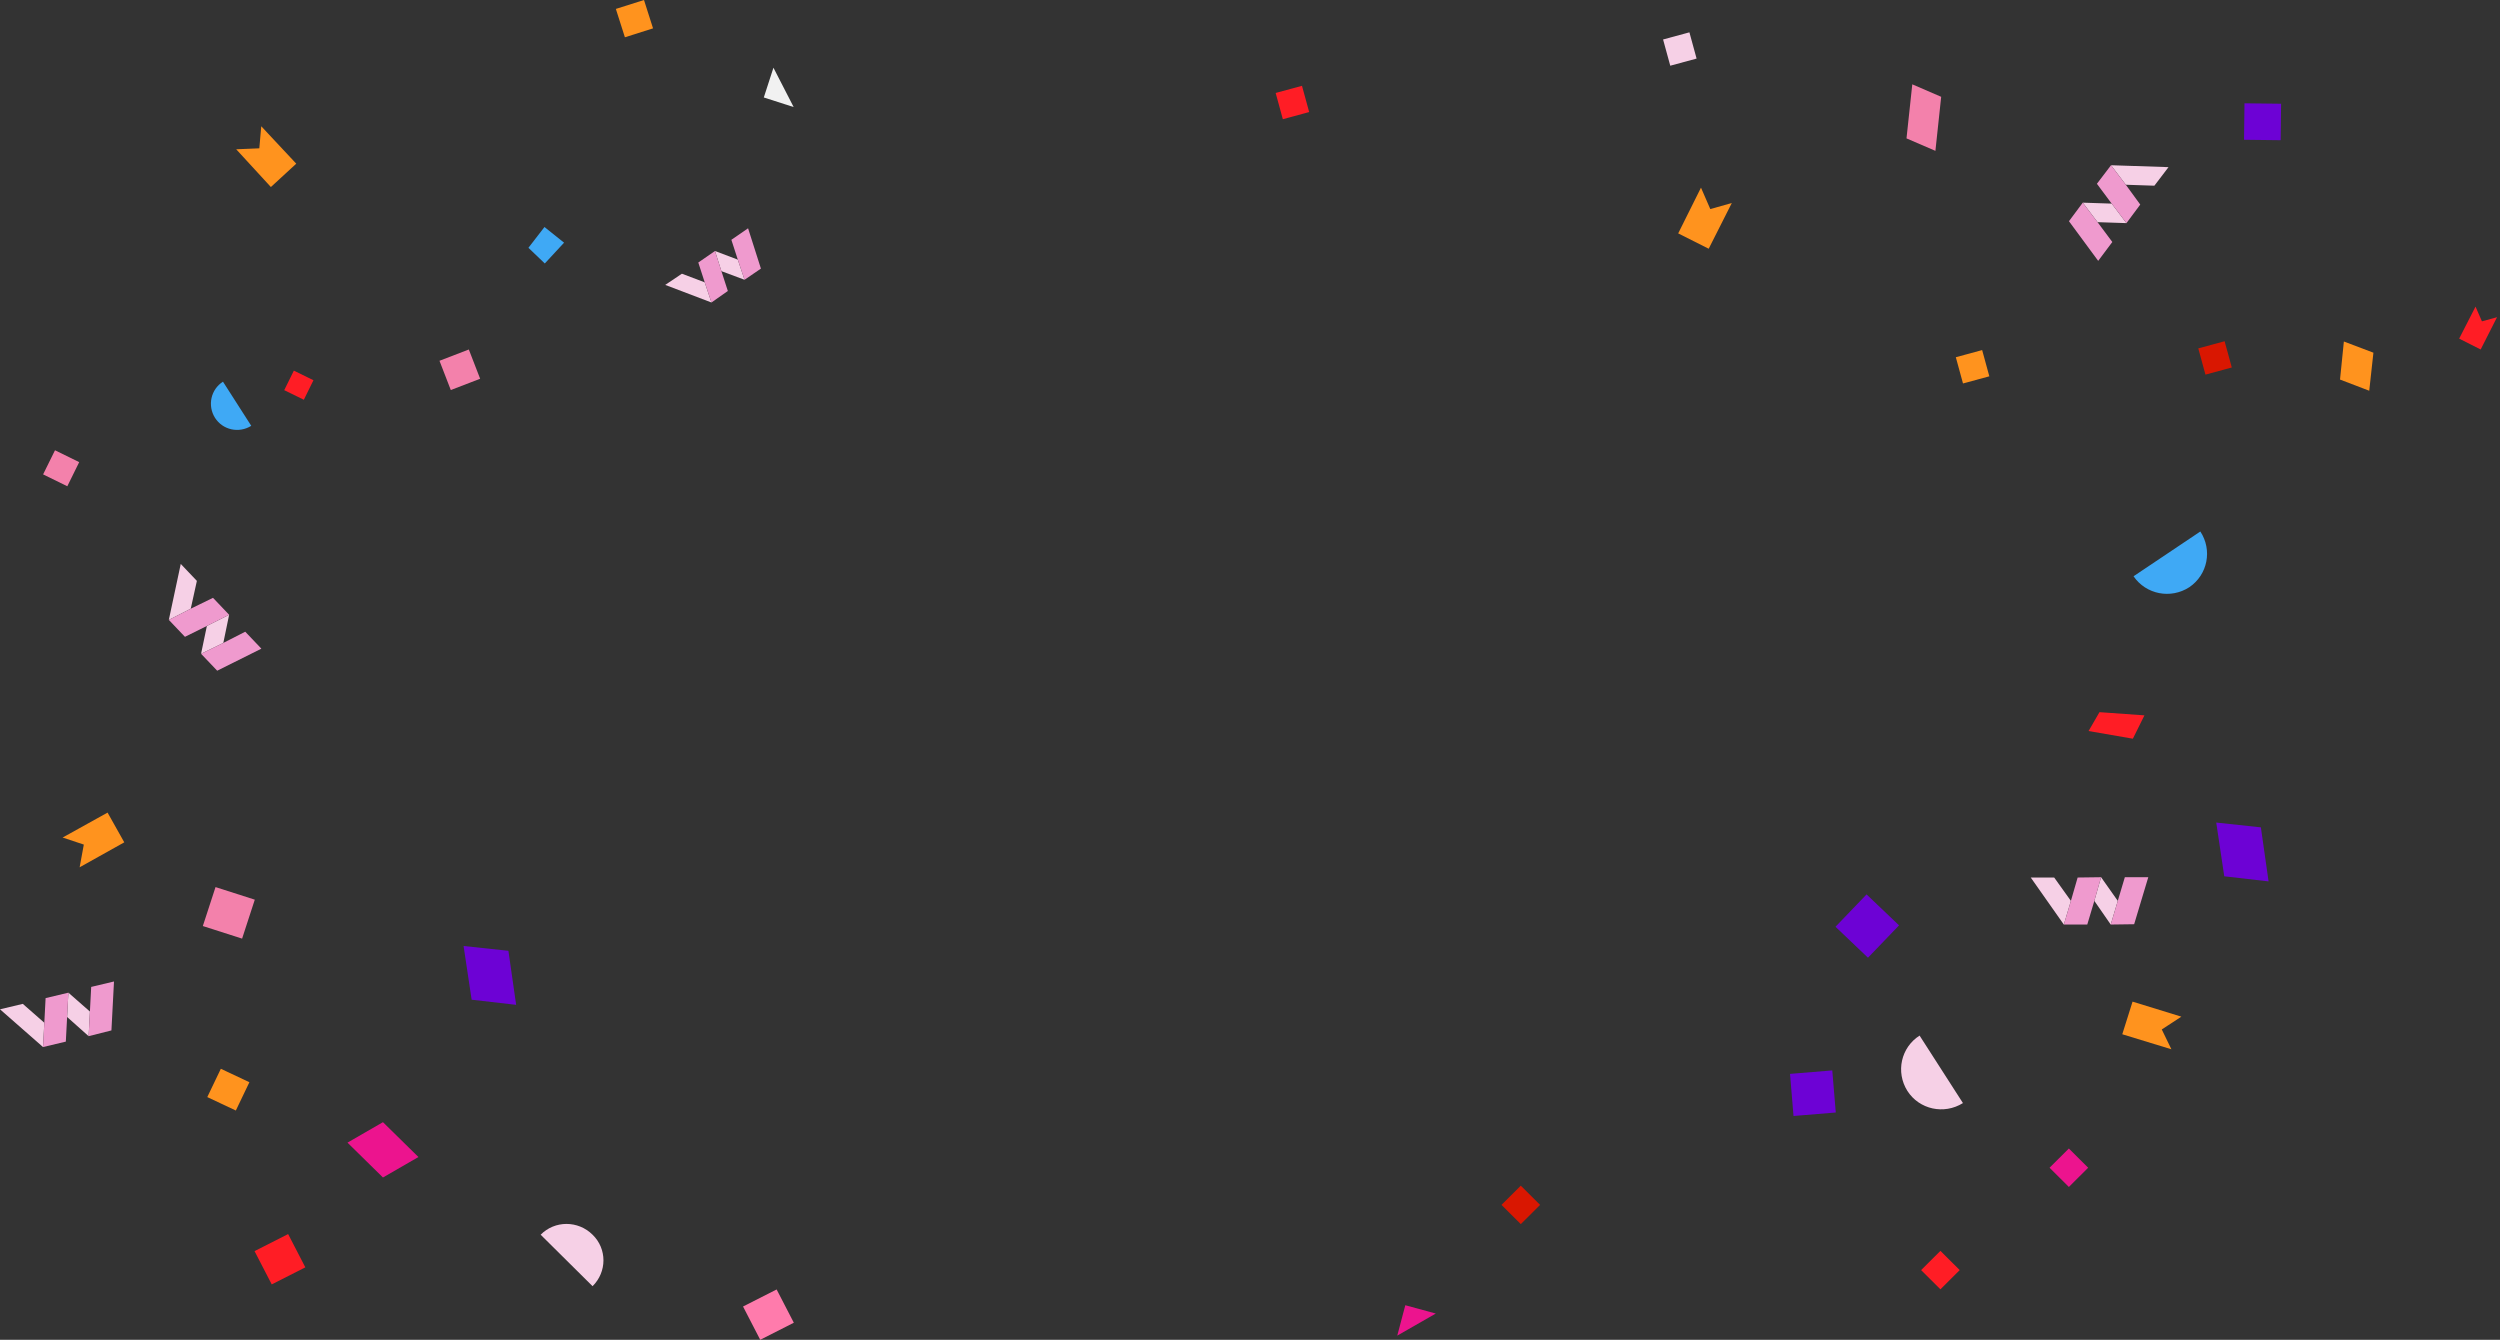 <svg width="696" height="373" viewBox="0 0 696 373" fill="none" xmlns="http://www.w3.org/2000/svg">
    <rect x="0" y="0" width="696" height="373" fill="#333333" stroke="none"/>
    <path id="Vector" d="M14.455 17.335C18.495 13.329 18.495 6.921 14.455 3.004C10.415 -1.001 3.95 -1.001 0 3.004L14.455 17.335Z" transform="translate(150.518 340.741)" fill="#F6D0E6"/>
    <path id="Vector_2" d="M-2.18261e-05 12.467C3.487 17.543 10.37 18.878 15.556 15.494C20.651 12.021 21.992 5.165 18.595 5.43506e-06L-2.18261e-05 12.467Z" transform="translate(593.977 147.966)" fill="#3FA9F5"/>
    <path id="Vector_3" d="M3.357 1.77778e-06C-0.025 2.155 -1.016 6.641 1.141 10.078C3.299 13.457 7.789 14.447 11.229 12.292L3.357 1.77778e-06Z" transform="translate(58.719 106.255)" fill="#3FA9F5"/>
    <path id="Vector_4" d="M5.147 -1.08701e-05C-0.038 3.295 -1.558 10.152 1.75 15.405C5.057 20.57 11.941 22.084 17.216 18.789L5.147 -1.08701e-05Z" transform="translate(529.267 288.307)" fill="#F6D0E6"/>
    <path id="Vector_5" d="M9.876 15.399L5.47985e-06 5.697L9.876 5.4328e-06L19.752 9.702L9.876 15.399Z" transform="translate(96.739 312.413)" fill="#EC148E"/>
    <path id="Vector_6" d="M9.298 3.117L8.135 13.713L2.18261e-05 10.597L1.073 -2.71753e-06L9.298 3.117Z" transform="translate(651.461 95.072)" fill="#FF931E"/>
    <path id="Vector_7" d="M12.48 1.335L14.634 16.378L2.245 14.954L5.47985e-06 0L12.48 1.335Z" transform="translate(129.061 263.368)" fill="#6D02D5"/>
    <path id="Vector_8" d="M12.427 1.336L14.572 16.385L2.235 14.96L-2.18261e-05 0L12.427 1.336Z" transform="translate(617 229)" fill="#6D02D5"/>
    <path id="Vector_9" d="M9.655 3.473L8.046 18.522L2.18261e-05 15.049L1.609 -6.79382e-07L9.655 3.473Z" transform="translate(530.771 23.477)" fill="#F381AB"/>
    <path id="Vector_10" d="M12.49 -2.72314e-06H-1.08906e-05V12.492H12.49V-2.72314e-06Z" transform="translate(511 258.01) scale(1.002 0.998) rotate(-46.271)" fill="#6D02D5"/>
    <path id="Vector_11" d="M10.191 0H-2.18261e-05V10.152H10.191V0Z" transform="translate(624.867 28.758) rotate(0.699)" fill="#6D02D5"/>
    <path id="Vector_12" d="M11.483 1.08745e-05H0V11.403H11.483V1.08745e-05Z" transform="matrix(0.952 0.305 -0.31 0.951 60.003 246.966)" fill="#F381AB"/>
    <path id="Vector_13" d="M10.433 0H2.7213e-06V10.486H10.433V0Z" transform="matrix(0.459 0.888 -0.892 0.453 216.213 358.984)" fill="#FF7BAC"/>
    <path id="Vector_14" d="M10.433 5.47011e-06H2.7213e-06V10.486H10.433V5.47011e-06Z" transform="matrix(0.459 0.888 -0.892 0.453 80.217 343.563)" fill="#FF1D25"/>
    <path id="Vector_15" d="M7.504 -5.43924e-06H0V7.486H7.504V-5.43924e-06Z" transform="matrix(0.898 0.44 -0.442 0.897 15.311 125.356)" fill="#F381AB"/>
    <path id="Vector_16" d="M6.06 2.72618e-06H0V6.075H6.06V2.72618e-06Z" transform="matrix(0.442 -0.897 0.898 0.44 79.131 108.619)" fill="#FF1D25"/>
    <path id="Vector_17" d="M8.757 2.71892e-06H5.45374e-06V8.731H8.757V2.71892e-06Z" transform="matrix(0.933 -0.359 0.361 0.933 122.35 100.441)" fill="#F381AB"/>
    <path id="Vector_18" d="M9.923 4.363L4.559 10.152L2.72826e-06 5.788L4.47 -2.71753e-06L9.923 4.363Z" transform="translate(147.113 63.2)" fill="#3FA9F5"/>
    <path id="Vector_19" d="M8.222 0H-2.72727e-06V8.284H8.222V0Z" transform="matrix(0.953 -0.302 0.304 0.953 171.453 2.485)" fill="#FF931E"/>
    <path id="Vector_20" d="M8.314 10.953L5.45652e-06 8.281L2.682 -3.39691e-07L8.314 10.953Z" transform="translate(212.643 18.854)" fill="#F1F1F1"/>
    <path id="Vector_21" d="M-1.0913e-05 8.46L2.235 0L10.728 2.315L-1.0913e-05 8.46Z" transform="translate(389 363.374)" fill="#EC148E"/>
    <path id="Vector_22" d="M8.785 0H2.73562e-06V8.737H8.785V0Z" transform="matrix(0.905 0.426 -0.432 0.902 61.481 297.546)" fill="#FF931E"/>
    <path id="Vector_23" d="M2.72826e-06 6.411L6.437 6.144L6.973 6.79382e-07L16.718 10.419L9.655 16.919L2.72826e-06 6.411Z" transform="translate(65.759 35.15)" fill="#FF931E"/>
    <path id="Vector_24" d="M6.347 -1.35876e-06L8.94 5.966L14.93 4.274L8.493 17.008L-1.0913e-05 12.734L6.347 -1.35876e-06Z" transform="translate(467.208 52.24)" fill="#FF931E"/>
    <path id="Vector_25" d="M4.559 2.71753e-06L6.347 4.096L10.549 2.939L5.99 11.932L0 8.905L4.559 2.71753e-06Z" transform="translate(684.628 85.366)" fill="#FF1D25"/>
    <path id="Vector_26" d="M4.738 15.227L5.9 8.905L0 6.946L12.516 5.43506e-06L17.165 8.281L4.738 15.227Z" transform="translate(17.433 226.226)" fill="#FF931E"/>
    <path id="Vector_27" d="M4.649 2.71753e-06L-5.45652e-06 3.117L12.873 8.014L10.996 2.404L4.649 2.71753e-06Z" transform="translate(185.197 76.201)" fill="#F6D0E6"/>
    <path id="Vector_28" d="M-5.45652e-06 -2.71753e-06L1.788 5.61L8.225 8.014L6.347 2.404L-5.45652e-06 -2.71753e-06Z" transform="translate(199.054 69.878)" fill="#F6D0E6"/>
    <path id="Vector_29" d="M0 3.206L1.788 8.727L3.665 14.337L8.225 11.22L4.649 -1.35877e-06L0 3.206Z" transform="translate(203.614 63.556)" fill="#EF9ACE"/>
    <path id="Vector_30" d="M-2.72826e-06 3.206L1.788 8.727L3.665 14.337L8.225 11.131L6.437 5.61L4.649 -2.71753e-06L-2.72826e-06 3.206Z" transform="translate(194.405 69.878)" fill="#EF9ACE"/>
    <path id="Vector_31" d="M6.347 -5.43506e-06L0 1.514L11.979 12.021L12.337 5.254L6.347 -5.43506e-06Z" transform="translate(0 279.477)" fill="#F6D0E6"/>
    <path id="Vector_32" d="M0.358 -5.43506e-06L-3.41032e-07 6.768L5.99 12.111L6.347 5.254L0.358 -5.43506e-06Z" transform="translate(18.684 276.36)" fill="#F6D0E6"/>
    <path id="Vector_33" d="M0.715 1.514L0.358 8.37L3.41032e-07 15.227L6.347 13.624L7.063 -5.43506e-06L0.715 1.514Z" transform="translate(24.674 273.244)" fill="#EF9ACE"/>
    <path id="Vector_34" d="M0.715 1.514L0.358 8.37L-3.41032e-07 15.138L6.347 13.624L6.705 6.768L7.063 -5.43506e-06L0.715 1.514Z" transform="translate(11.98 276.36)" fill="#EF9ACE"/>
    <path id="Vector_35" d="M7.811 4.718L3.322 0L-2.73992e-06 15.577L6.105 12.461L7.811 4.718Z" transform="translate(47 157)" fill="#F6D0E6"/>
    <path id="Vector_36" d="M7.811 -5.4328e-06L1.616 3.115L-2.73992e-06 10.859L6.195 7.833L7.811 -5.4328e-06Z" transform="translate(55.978 171.153)" fill="#F6D0E6"/>
    <path id="Vector_37" d="M12.3 -2.7164e-06L6.195 3.115L-2.73992e-06 6.142L4.489 10.859L16.789 4.718L12.3 -2.7164e-06Z" transform="translate(55.978 175.87)" fill="#EF9ACE"/>
    <path id="Vector_38" d="M12.3 5.4328e-06L6.105 3.026L-2.73992e-06 6.142L4.489 10.859L10.594 7.833L16.789 4.718L12.3 5.4328e-06Z" transform="translate(47 166.435)" fill="#EF9ACE"/>
    <path id="Vector_39" d="M12.069 5.699L16.003 0.534L-1.0913e-05 -2.71753e-06L4.112 5.432L12.069 5.699Z" transform="translate(587.711 46)" fill="#F6D0E6"/>
    <path id="Vector_40" d="M12.158 5.699L8.046 0.267L0 -5.43506e-06L4.112 5.432L12.158 5.699Z" transform="translate(579.844 56.419)" fill="#F6D0E6"/>
    <path id="Vector_41" d="M12.069 10.953L7.957 5.432L3.844 -5.43506e-06L1.0913e-05 5.165L8.135 16.207L12.069 10.953Z" transform="translate(576 56.419)" fill="#EF9ACE"/>
    <path id="Vector_42" d="M12.069 10.953L8.046 5.432L3.934 -2.71753e-06L2.18261e-05 5.165L4.112 10.686L8.225 16.118L12.069 10.953Z" transform="translate(583.778 46)" fill="#EF9ACE"/>
    <path id="Vector_43" d="M6.526 -5.43506e-06H2.18261e-05L9.208 13.09L11.175 6.501L6.526 -5.43506e-06Z" transform="translate(565.363 244.306)" fill="#F6D0E6"/>
    <path id="Vector_44" d="M1.877 -1.08701e-05L1.0913e-05 6.59L4.559 13.179L6.526 6.59L1.877 -1.08701e-05Z" transform="translate(583.064 244.214)" fill="#F6D0E6"/>
    <path id="Vector_45" d="M3.934 -1.08701e-05L1.967 6.59L-1.0913e-05 13.179L6.526 13.09L10.46 -1.08701e-05H3.934Z" transform="translate(587.623 244.214)" fill="#EF9ACE"/>
    <path id="Vector_46" d="M3.844 0.089L1.967 6.59L1.0913e-05 13.179H6.526L8.493 6.59L10.37 -1.08701e-05L3.844 0.089Z" transform="translate(574.571 244.214)" fill="#EF9ACE"/>
    <path id="Vector_47" d="M7.584 -5.4458e-06H0V7.584H7.584V-5.4458e-06Z" transform="translate(575.971 319.746) scale(1.002 0.998) rotate(45)" fill="#EC148E"/>
    <path id="Vector_48" d="M15.556 0.89L12.337 7.391L2.18261e-05 5.254L3.04 -2.71753e-06L15.556 0.89Z" transform="translate(581.455 198.265)" fill="#FF1D25"/>
    <path id="Vector_49" d="M7.584 -5.4458e-06H0V7.584H7.584V-5.4458e-06Z" transform="translate(540.212 348.242) scale(1.002 0.998) rotate(45)" fill="#FF1D25"/>
    <path id="Vector_50" d="M7.584 -5.4458e-06H0V7.584H7.584V-5.4458e-06Z" transform="translate(423.39 330.091) scale(1.002 0.998) rotate(45)" fill="#D91701"/>
    <path id="Vector_51" d="M11.755 5.45637e-06H1.08704e-05V11.8H11.755V5.45637e-06Z" transform="matrix(0.083 0.997 -0.997 0.082 510.105 298)" fill="#6D02D5"/>
    <path id="Vector_52" d="M7.571 2.72752e-06H1.08731e-05V7.597H7.571V2.72752e-06Z" transform="matrix(0.264 0.965 -0.965 0.262 551.831 97.46)" fill="#FF931E"/>
    <path id="Vector_53" d="M7.571 0H-2.17462e-05V7.597H7.571V0Z" transform="matrix(0.264 0.965 -0.965 0.262 619.332 95)" fill="#D91701"/>
    <path id="Vector_54" d="M7.571 0H1.08731e-05V7.597H7.571V0Z" transform="matrix(0.264 0.965 -0.965 0.262 362.474 23.889)" fill="#FF1D25"/>
    <path id="Vector_55" d="M7.571 0H5.43654e-06V7.597H7.571V0Z" transform="matrix(0.264 0.965 -0.965 0.262 470.332 9)" fill="#F6D0E6"/>
    <path id="Vector_56" d="M16.45 4.185L10.996 7.747L13.678 13.268L2.18261e-05 9.083L2.861 1.08701e-05L16.45 4.185Z" transform="translate(590.842 278.854)" fill="#FF931E"/>
</svg>
